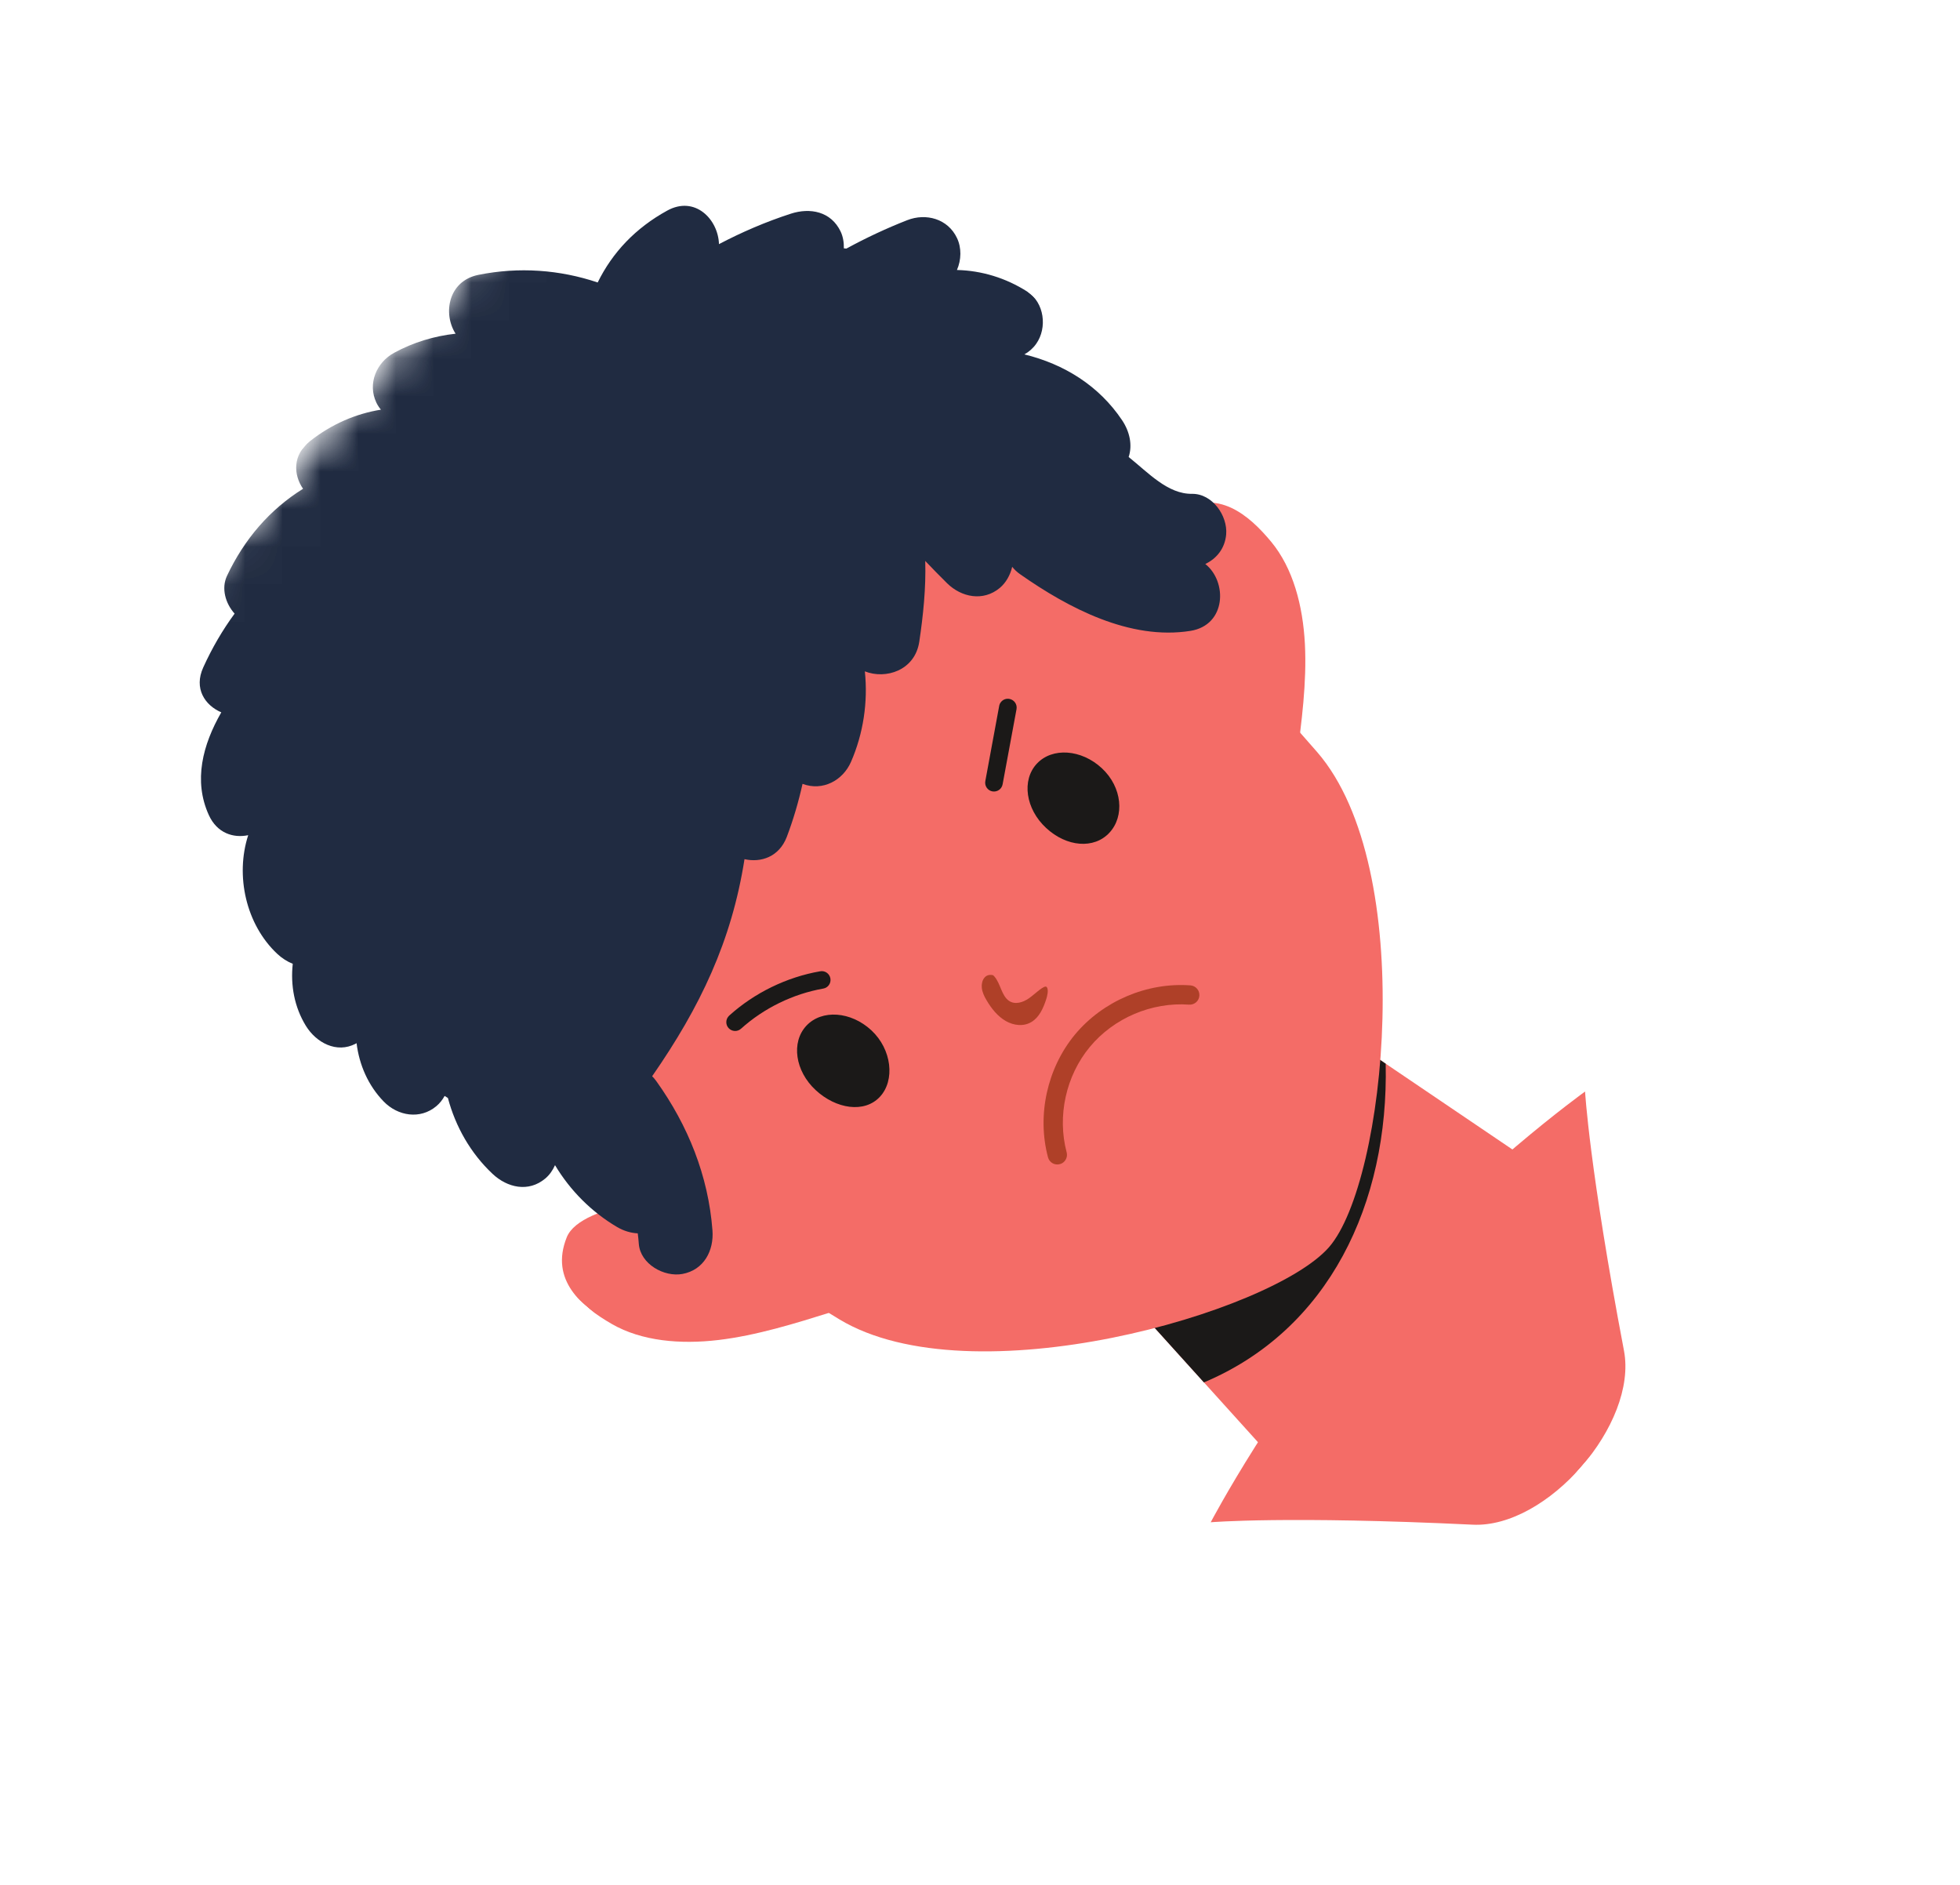 <svg width="52" height="50" viewBox="0 0 52 50" fill="none" xmlns="http://www.w3.org/2000/svg">
<g clip-path="url(#clip0_374_18436)">
<mask id="mask0_374_18436" style="mask-type:luminance" maskUnits="userSpaceOnUse" x="-8" y="-217" width="369" height="382">
<path d="M206.715 -216.666L-7.893 30.212L146.343 164.288L360.951 -82.591L206.715 -216.666Z" fill="white"/>
</mask>
<g mask="url(#mask0_374_18436)">
<mask id="mask1_374_18436" style="mask-type:luminance" maskUnits="userSpaceOnUse" x="-11" y="-13" width="191" height="177">
<path d="M29.427 -12.72L-10.96 33.74L138.82 163.941L179.207 117.482L29.427 -12.72Z" fill="white"/>
</mask>
<g mask="url(#mask1_374_18436)">
<path d="M39.072 40.445C34.141 40.209 32.121 40.381 32.121 40.381C32.121 40.381 33.86 37.071 36.439 34.104C39.018 31.137 42.053 28.955 42.053 28.955C42.053 28.955 42.164 30.979 43.085 35.829C43.455 37.775 41.05 40.541 39.072 40.445Z" fill="#F46C67"/>
</g>
</g>
<mask id="mask2_374_18436" style="mask-type:luminance" maskUnits="userSpaceOnUse" x="-8" y="-217" width="369" height="382">
<path d="M206.715 -216.666L-7.893 30.212L146.343 164.288L360.951 -82.591L206.715 -216.666Z" fill="white"/>
</mask>
<g mask="url(#mask2_374_18436)">
<mask id="mask3_374_18436" style="mask-type:luminance" maskUnits="userSpaceOnUse" x="-11" y="-13" width="191" height="177">
<path d="M29.427 -12.72L-10.96 33.74L138.82 163.941L179.207 117.482L29.427 -12.72Z" fill="white"/>
</mask>
<g mask="url(#mask3_374_18436)">
<path d="M40.57 30.793L31.241 24.478L26.183 30.297L33.735 38.656C34.487 39.489 35.797 39.476 36.532 38.629L40.932 33.568C41.668 32.721 41.499 31.422 40.57 30.793Z" fill="#F46C67"/>
</g>
</g>
<mask id="mask4_374_18436" style="mask-type:luminance" maskUnits="userSpaceOnUse" x="-8" y="-217" width="369" height="382">
<path d="M206.715 -216.666L-7.893 30.212L146.343 164.288L360.951 -82.591L206.715 -216.666Z" fill="white"/>
</mask>
<g mask="url(#mask4_374_18436)">
<mask id="mask5_374_18436" style="mask-type:luminance" maskUnits="userSpaceOnUse" x="-11" y="-13" width="191" height="177">
<path d="M29.427 -12.72L-10.96 33.74L138.82 163.941L179.207 117.482L29.427 -12.72Z" fill="white"/>
</mask>
<g mask="url(#mask5_374_18436)">
<path d="M26.183 30.297L31.941 36.671C35.257 35.275 36.846 31.924 36.763 28.216L31.241 24.478L26.183 30.297Z" fill="#1B1918"/>
</g>
</g>
<mask id="mask6_374_18436" style="mask-type:luminance" maskUnits="userSpaceOnUse" x="-8" y="-217" width="369" height="382">
<path d="M206.715 -216.666L-7.893 30.212L146.343 164.288L360.951 -82.591L206.715 -216.666Z" fill="white"/>
</mask>
<g mask="url(#mask6_374_18436)">
<mask id="mask7_374_18436" style="mask-type:luminance" maskUnits="userSpaceOnUse" x="-11" y="-13" width="191" height="177">
<path d="M29.427 -12.72L-10.96 33.74L138.82 163.941L179.207 117.482L29.427 -12.72Z" fill="white"/>
</mask>
<g mask="url(#mask7_374_18436)">
<path d="M25.134 9.327C21.284 6.082 13.772 8.835 11.163 11.829L10.233 12.933C7.724 16.011 6.283 23.881 10.135 27.127C10.135 27.127 18.762 32.877 22.265 34.996C25.769 37.114 33.745 34.826 35.261 33.082C36.777 31.338 37.627 23.043 34.945 19.95C32.264 16.856 25.134 9.327 25.134 9.327Z" fill="#F46C67"/>
</g>
</g>
<mask id="mask8_374_18436" style="mask-type:luminance" maskUnits="userSpaceOnUse" x="-8" y="-217" width="369" height="382">
<path d="M206.715 -216.666L-7.893 30.212L146.343 164.288L360.951 -82.591L206.715 -216.666Z" fill="white"/>
</mask>
<g mask="url(#mask8_374_18436)">
<mask id="mask9_374_18436" style="mask-type:luminance" maskUnits="userSpaceOnUse" x="-11" y="-13" width="191" height="177">
<path d="M29.427 -12.72L-10.96 33.74L138.82 163.941L179.207 117.482L29.427 -12.72Z" fill="white"/>
</mask>
<g mask="url(#mask9_374_18436)">
<path d="M22.09 34.796C21.087 35.11 20.074 35.425 19.063 35.546C18.05 35.666 17.026 35.578 16.233 35.122C15.44 34.665 14.58 33.962 15.036 32.822C15.419 31.866 18.36 31.719 18.36 31.719L22.09 34.796Z" fill="#F46C67"/>
</g>
</g>
<mask id="mask10_374_18436" style="mask-type:luminance" maskUnits="userSpaceOnUse" x="-8" y="-217" width="369" height="382">
<path d="M206.715 -216.666L-7.893 30.212L146.343 164.288L360.951 -82.591L206.715 -216.666Z" fill="white"/>
</mask>
<g mask="url(#mask10_374_18436)">
<mask id="mask11_374_18436" style="mask-type:luminance" maskUnits="userSpaceOnUse" x="-11" y="-13" width="191" height="177">
<path d="M29.427 -12.72L-10.96 33.74L138.82 163.941L179.207 117.482L29.427 -12.72Z" fill="white"/>
</mask>
<g mask="url(#mask11_374_18436)">
<path d="M34.394 20.197C34.533 19.154 34.672 18.103 34.62 17.086C34.567 16.068 34.307 15.073 33.723 14.369C33.138 13.665 32.299 12.936 31.253 13.578C30.376 14.117 30.73 17.042 30.73 17.042L34.394 20.197Z" fill="#F46C67"/>
</g>
</g>
<mask id="mask12_374_18436" style="mask-type:luminance" maskUnits="userSpaceOnUse" x="-8" y="-217" width="369" height="382">
<path d="M206.715 -216.666L-7.893 30.212L146.343 164.288L360.951 -82.591L206.715 -216.666Z" fill="white"/>
</mask>
<g mask="url(#mask12_374_18436)">
<mask id="mask13_374_18436" style="mask-type:luminance" maskUnits="userSpaceOnUse" x="-11" y="-13" width="191" height="177">
<path d="M29.427 -12.72L-10.96 33.74L138.82 163.941L179.207 117.482L29.427 -12.72Z" fill="white"/>
</mask>
<g mask="url(#mask13_374_18436)">
<path d="M27.759 26.499C27.781 26.429 27.829 26.255 27.769 26.183C27.709 26.112 27.451 26.378 27.295 26.484C27.139 26.591 26.934 26.658 26.772 26.551C26.57 26.416 26.548 26.095 26.384 25.906C26.374 25.893 26.362 25.882 26.349 25.87C26.127 25.814 26.029 26.021 26.048 26.203C26.06 26.322 26.114 26.433 26.175 26.535C26.306 26.759 26.473 26.964 26.685 27.085C26.898 27.207 27.16 27.234 27.363 27.111C27.569 26.989 27.679 26.75 27.759 26.499Z" fill="#AF4028"/>
</g>
</g>
<mask id="mask14_374_18436" style="mask-type:luminance" maskUnits="userSpaceOnUse" x="-8" y="-217" width="369" height="382">
<path d="M206.715 -216.666L-7.893 30.212L146.343 164.288L360.951 -82.591L206.715 -216.666Z" fill="white"/>
</mask>
<g mask="url(#mask14_374_18436)">
<mask id="mask15_374_18436" style="mask-type:luminance" maskUnits="userSpaceOnUse" x="-11" y="-13" width="191" height="177">
<path d="M29.427 -12.72L-10.96 33.74L138.82 163.941L179.207 117.482L29.427 -12.72Z" fill="white"/>
</mask>
<g mask="url(#mask15_374_18436)">
<path d="M27.491 9.12C27.79 8.698 27.709 8.026 27.255 7.736C26.687 7.373 26.041 7.177 25.388 7.162C25.506 6.894 25.513 6.573 25.39 6.315C25.148 5.803 24.569 5.645 24.068 5.841C23.514 6.058 22.977 6.31 22.455 6.594C22.433 6.593 22.41 6.59 22.388 6.588C22.392 6.43 22.365 6.274 22.303 6.143C22.049 5.608 21.492 5.502 20.98 5.669C20.32 5.883 19.685 6.156 19.075 6.476C19.054 5.817 18.438 5.181 17.701 5.587C16.862 6.048 16.25 6.694 15.857 7.493C14.848 7.154 13.768 7.075 12.693 7.291C11.888 7.453 11.747 8.322 12.087 8.852C11.522 8.914 10.969 9.08 10.459 9.357C9.987 9.613 9.747 10.176 9.985 10.68C10.017 10.747 10.058 10.81 10.106 10.867C9.434 10.976 8.796 11.251 8.222 11.704C7.759 12.07 7.783 12.59 8.04 12.966C7.153 13.518 6.482 14.304 6.024 15.271C5.865 15.607 5.981 16.006 6.224 16.278C5.901 16.718 5.625 17.192 5.393 17.703C5.137 18.262 5.435 18.709 5.871 18.896C5.378 19.756 5.125 20.71 5.541 21.623C5.759 22.1 6.189 22.238 6.585 22.155C6.237 23.23 6.526 24.524 7.354 25.301C7.478 25.417 7.618 25.507 7.767 25.567C7.705 26.134 7.809 26.714 8.115 27.212C8.386 27.653 8.928 27.955 9.438 27.685C9.445 27.682 9.453 27.677 9.46 27.672C9.53 28.246 9.768 28.796 10.18 29.22C10.553 29.604 11.147 29.705 11.578 29.342C11.666 29.268 11.739 29.175 11.796 29.072C11.824 29.09 11.855 29.108 11.883 29.126C12.086 29.888 12.487 30.594 13.068 31.139C13.459 31.507 14.022 31.636 14.467 31.262C14.575 31.172 14.663 31.048 14.725 30.908C15.127 31.581 15.696 32.152 16.375 32.551C16.546 32.651 16.734 32.708 16.92 32.717C16.931 32.809 16.942 32.903 16.948 32.996C16.99 33.531 17.617 33.883 18.105 33.794C18.678 33.688 18.943 33.173 18.902 32.637C18.792 31.191 18.254 29.854 17.413 28.68C17.378 28.63 17.34 28.588 17.302 28.549C18.578 26.712 19.411 24.964 19.752 22.791C20.186 22.889 20.671 22.733 20.875 22.198C21.048 21.74 21.186 21.27 21.292 20.792C21.295 20.793 21.297 20.795 21.299 20.796C21.826 20.991 22.361 20.705 22.577 20.211C22.904 19.462 23.031 18.624 22.945 17.809C23.493 18.027 24.273 17.791 24.389 17.023C24.492 16.332 24.569 15.598 24.547 14.88C24.737 15.079 24.93 15.278 25.127 15.472C25.509 15.847 26.087 15.962 26.526 15.595C26.688 15.459 26.803 15.255 26.854 15.036C26.911 15.107 26.981 15.175 27.068 15.235C28.342 16.128 29.98 16.991 31.584 16.735C32.538 16.582 32.566 15.427 31.977 14.961C32.276 14.819 32.498 14.551 32.531 14.177C32.573 13.683 32.167 13.094 31.627 13.1C30.98 13.109 30.468 12.541 29.944 12.123C30.049 11.807 29.972 11.45 29.771 11.149C29.157 10.23 28.227 9.656 27.177 9.401C27.297 9.335 27.405 9.242 27.491 9.12Z" fill="#202B41"/>
</g>
</g>
<mask id="mask16_374_18436" style="mask-type:luminance" maskUnits="userSpaceOnUse" x="-132" y="-75" width="370" height="381">
<path d="M83.35 -74.961L-131.258 171.917L22.978 305.993L237.586 59.114L83.35 -74.961Z" fill="white"/>
</mask>
<g mask="url(#mask16_374_18436)">
<mask id="mask17_374_18436" style="mask-type:luminance" maskUnits="userSpaceOnUse" x="-11" y="-13" width="191" height="177">
<path d="M29.427 -12.72L-10.96 33.74L138.82 163.941L179.207 117.482L29.427 -12.72Z" fill="white"/>
</mask>
<g mask="url(#mask17_374_18436)">
<path d="M29.232 20.378C29.776 20.884 29.841 21.655 29.431 22.092C29.023 22.529 28.297 22.468 27.754 21.963C27.209 21.459 27.1 20.695 27.508 20.258C27.917 19.82 28.689 19.874 29.232 20.378Z" fill="#1B1918"/>
</g>
</g>
<mask id="mask18_374_18436" style="mask-type:luminance" maskUnits="userSpaceOnUse" x="-132" y="-75" width="370" height="381">
<path d="M83.35 -74.961L-131.258 171.917L22.978 305.993L237.586 59.114L83.35 -74.961Z" fill="white"/>
</mask>
<g mask="url(#mask18_374_18436)">
<mask id="mask19_374_18436" style="mask-type:luminance" maskUnits="userSpaceOnUse" x="-11" y="-13" width="191" height="177">
<path d="M29.427 -12.72L-10.96 33.74L138.82 163.941L179.207 117.482L29.427 -12.72Z" fill="white"/>
</mask>
<g mask="url(#mask19_374_18436)">
<path d="M21.639 28.916C22.182 29.42 22.934 29.534 23.343 29.096C23.752 28.659 23.661 27.836 23.118 27.331C22.574 26.826 21.802 26.772 21.393 27.21C20.985 27.648 21.094 28.411 21.639 28.916Z" fill="#1B1918"/>
</g>
</g>
<mask id="mask20_374_18436" style="mask-type:luminance" maskUnits="userSpaceOnUse" x="-132" y="-75" width="370" height="381">
<path d="M83.35 -74.961L-131.258 171.917L22.978 305.993L237.586 59.114L83.35 -74.961Z" fill="white"/>
</mask>
<g mask="url(#mask20_374_18436)">
<mask id="mask21_374_18436" style="mask-type:luminance" maskUnits="userSpaceOnUse" x="-11" y="-13" width="191" height="177">
<path d="M29.427 -12.72L-10.96 33.74L138.82 163.941L179.207 117.482L29.427 -12.72Z" fill="white"/>
</mask>
<g mask="url(#mask21_374_18436)">
<path d="M26.562 18.616C26.535 18.647 26.516 18.684 26.509 18.727L26.141 20.721C26.118 20.848 26.202 20.97 26.328 20.993C26.456 21.016 26.577 20.932 26.6 20.805L26.969 18.812C26.992 18.684 26.908 18.564 26.781 18.54C26.696 18.524 26.614 18.556 26.562 18.616Z" fill="#1B1918"/>
</g>
</g>
<mask id="mask22_374_18436" style="mask-type:luminance" maskUnits="userSpaceOnUse" x="-132" y="-75" width="370" height="381">
<path d="M83.35 -74.961L-131.258 171.917L22.978 305.993L237.586 59.114L83.35 -74.961Z" fill="white"/>
</mask>
<g mask="url(#mask22_374_18436)">
<mask id="mask23_374_18436" style="mask-type:luminance" maskUnits="userSpaceOnUse" x="-11" y="-13" width="191" height="177">
<path d="M29.427 -12.72L-10.96 33.74L138.82 163.941L179.207 117.482L29.427 -12.72Z" fill="white"/>
</mask>
<g mask="url(#mask23_374_18436)">
<path d="M19.326 26.963C19.25 27.05 19.25 27.183 19.329 27.271C19.416 27.367 19.564 27.375 19.659 27.289C20.264 26.744 21.039 26.365 21.841 26.224C21.969 26.203 22.053 26.082 22.031 25.955C22.009 25.827 21.888 25.742 21.761 25.765C20.872 25.919 20.015 26.337 19.346 26.941C19.339 26.948 19.332 26.956 19.326 26.963Z" fill="#1B1918"/>
</g>
</g>
<mask id="mask24_374_18436" style="mask-type:luminance" maskUnits="userSpaceOnUse" x="-132" y="-75" width="370" height="381">
<path d="M83.35 -74.961L-131.258 171.917L22.978 305.993L237.586 59.114L83.35 -74.961Z" fill="white"/>
</mask>
<g mask="url(#mask24_374_18436)">
<mask id="mask25_374_18436" style="mask-type:luminance" maskUnits="userSpaceOnUse" x="-11" y="-13" width="191" height="177">
<path d="M29.427 -12.72L-10.96 33.74L138.82 163.941L179.207 117.482L29.427 -12.72Z" fill="white"/>
</mask>
<g mask="url(#mask25_374_18436)">
<path d="M28.244 30.803C28.212 30.84 28.168 30.869 28.117 30.881C27.98 30.918 27.84 30.837 27.804 30.7C27.507 29.583 27.782 28.336 28.518 27.445C29.257 26.556 30.43 26.054 31.583 26.139C31.724 26.15 31.83 26.271 31.82 26.413C31.81 26.555 31.688 26.66 31.546 26.65C30.555 26.578 29.549 27.005 28.913 27.773C28.279 28.538 28.044 29.609 28.299 30.569C28.321 30.654 28.298 30.74 28.244 30.803Z" fill="#AF4028"/>
</g>
</g>
</g>
<defs>
<clipPath id="clip0_374_18436">
<rect width="28" height="43.325" fill="white" transform="translate(0 21.132) rotate(-49)"/>
</clipPath>
</defs>
</svg>
